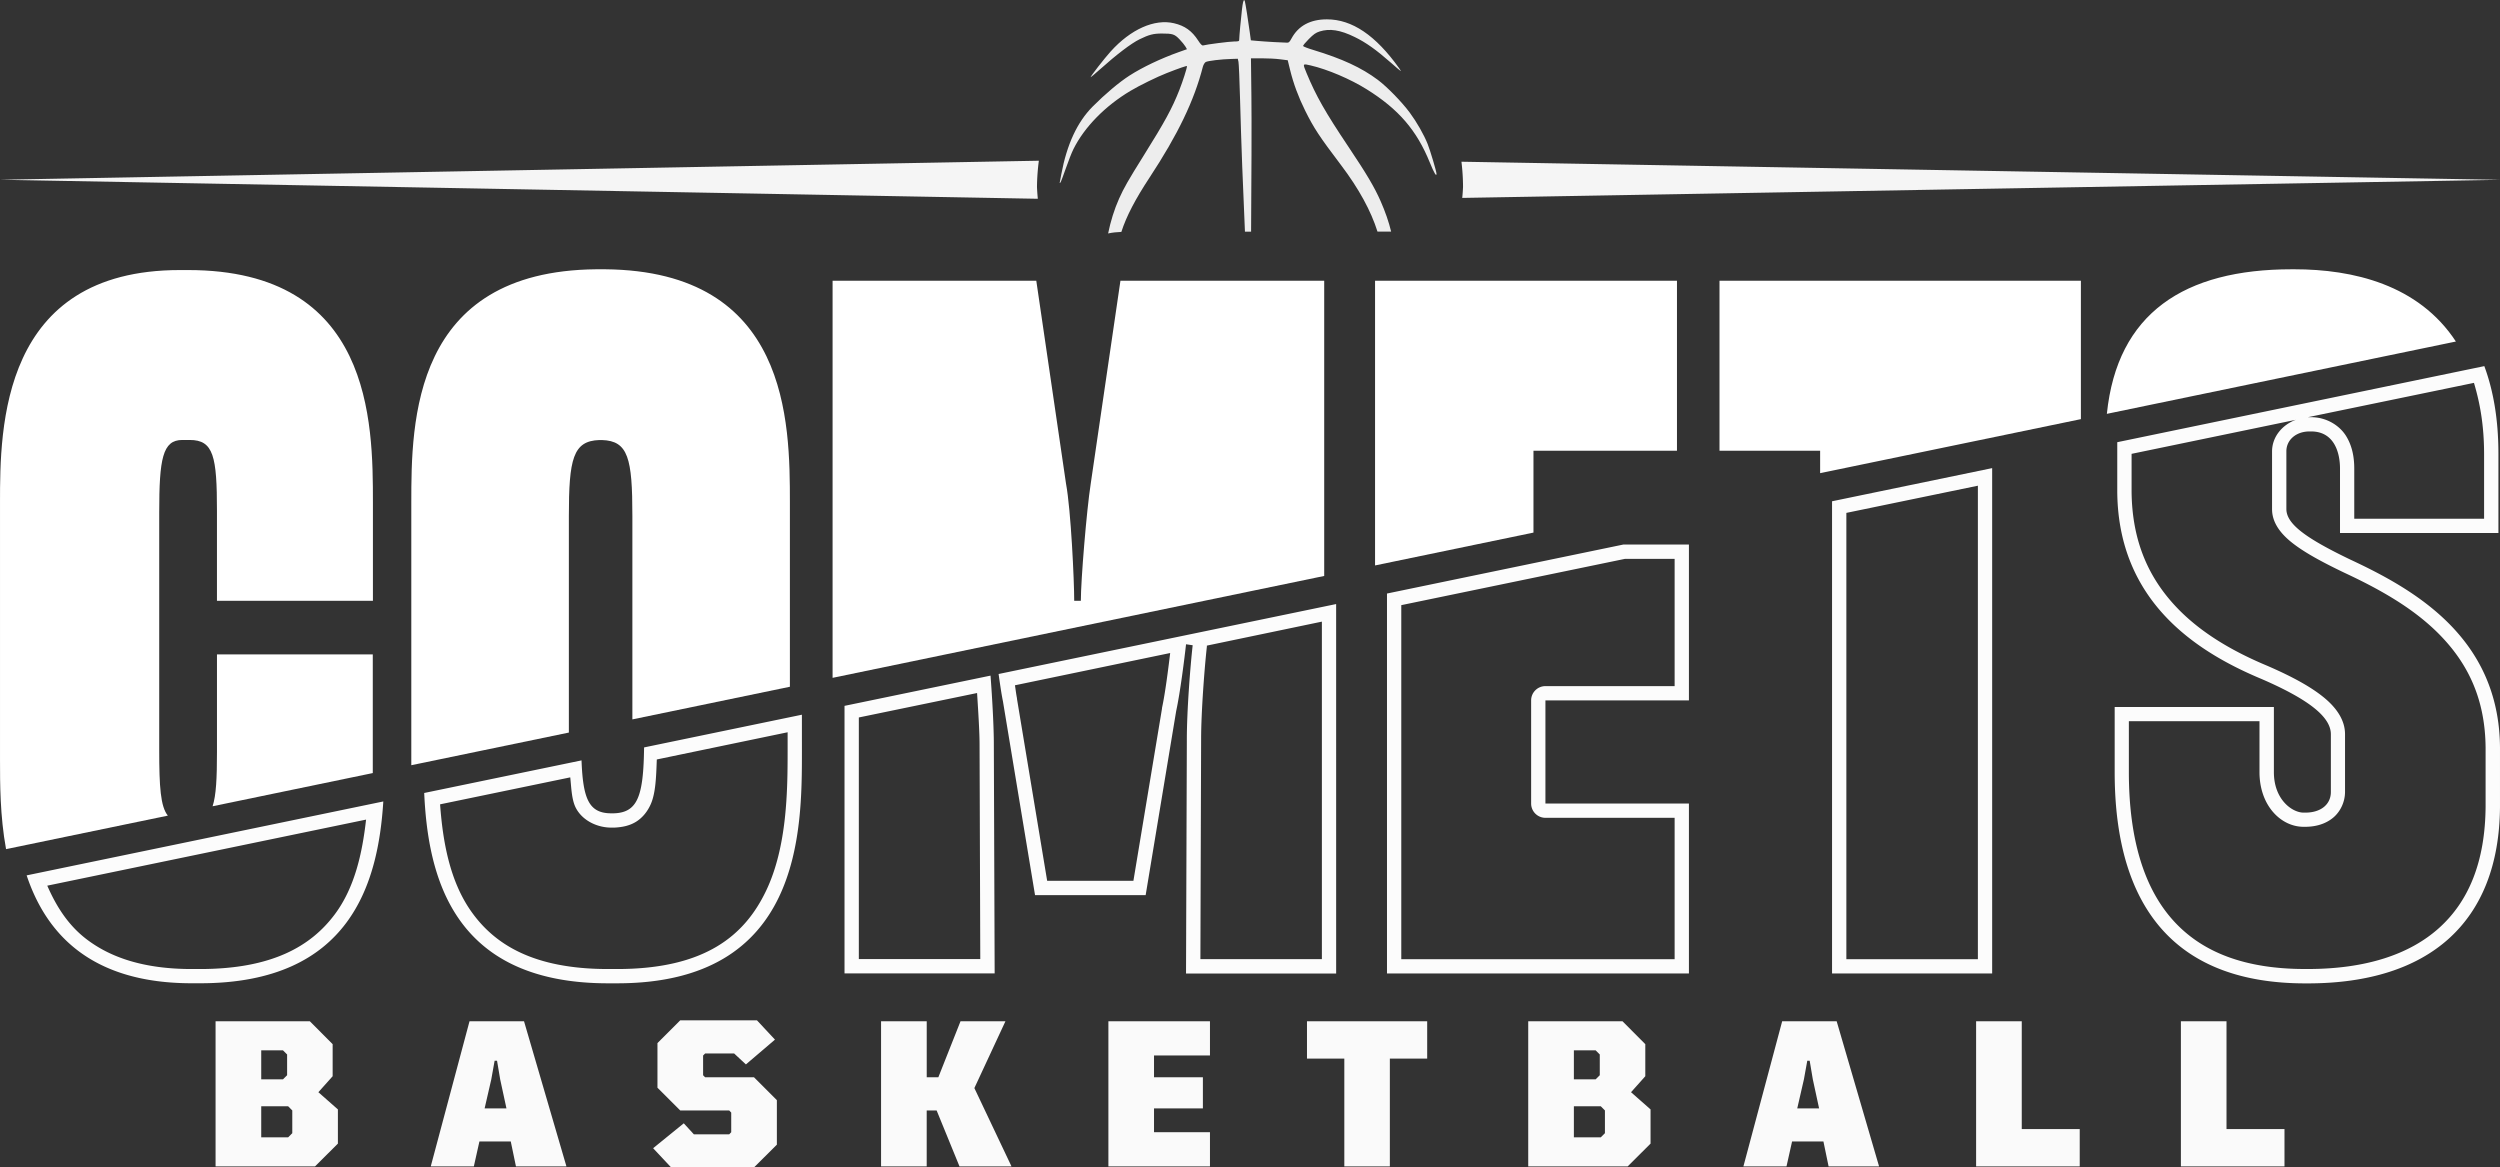 <?xml version="1.0" encoding="UTF-8" standalone="no"?>
<svg
   width="485.879"
   height="226.889"
   viewBox="0 0 128.555 60.031"
   version="1.1"
   id="svg16"
   xml:space="preserve"
   xmlns="http://www.w3.org/2000/svg"
   xmlns:svg="http://www.w3.org/2000/svg"
   xmlns:rdf="http://www.w3.org/1999/02/22-rdf-syntax-ns#"
   xmlns:cc="http://creativecommons.org/ns#"
   xmlns:dc="http://purl.org/dc/elements/1.1/"><rect x="0" y="0" width="128.555" height="60.031" fill="#333333" stroke="none"/><defs
     id="defs10" /><g
     id="layer1"
     transform="translate(2023.234,-7013.875)"><path
       id="path2595"
       style="fill:#fafafa;fill-opacity:1;stroke-width:2.277;stroke-linecap:round;stroke-linejoin:round;paint-order:stroke fill markers"
       d="m -1988.255,7066.342 -1.171,1.17 v 2.295 l 1.171,1.17 h 2.518 l 0.104,0.109 v 1.01 l -0.104,0.109 h -1.816 l -0.52,-0.567 -1.576,1.28 0.926,0.988 h 4.261 l 1.176,-1.17 v -2.289 l -1.176,-1.176 h -2.513 l -0.104,-0.104 v -1.015 l 0.104,-0.104 h 1.493 l 0.604,0.562 1.494,-1.275 -0.926,-0.993 z m -23.894,0.05 v 7.461 h 5.114 l 1.176,-1.171 v -1.759 l -1.004,-0.884 0.734,-0.822 v -1.649 l -1.171,-1.176 z m 13.058,0 -1.993,7.461 h 2.216 l 0.286,-1.28 h 1.613 l 0.266,1.28 h 2.596 l -2.18,-7.461 z m 21.163,0 v 7.461 h 2.347 v -2.877 h 0.51 l 1.176,2.877 h 2.674 l -1.909,-4.027 1.597,-3.434 h -2.31 l -1.139,2.877 h -0.598 v -2.877 z m 11.69,0 v 7.461 h 5.223 v -1.759 h -2.877 v -1.222 h 2.513 v -1.603 h -2.513 v -1.119 h 2.877 v -1.758 z m 10.212,0 v 1.92 h 1.92 v 5.541 h 2.341 v -5.541 h 1.92 v -1.92 z m 11.377,0 v 7.461 h 5.114 l 1.176,-1.171 v -1.759 l -1.004,-0.884 0.734,-0.822 v -1.649 l -1.171,-1.176 z m 13.058,0 -1.993,7.461 h 2.216 l 0.286,-1.28 h 1.613 l 0.265,1.28 h 2.596 l -2.18,-7.461 z m 9.973,0 v 7.461 h 5.328 v -1.92 h -2.981 v -5.541 z m 10.53,0 v 7.461 h 5.327 v -1.92 h -2.981 v -5.541 z m -98.713,1.493 h 1.118 l 0.213,0.213 v 1.067 l -0.213,0.213 h -1.118 z m 67.499,0 h 1.119 l 0.213,0.213 v 1.067 l -0.213,0.213 h -1.119 z m -55.498,0.536 h 0.125 l 0.161,0.957 0.323,1.494 h -1.123 l 0.343,-1.494 z m 67.5,0 h 0.124 l 0.161,0.957 0.323,1.494 h -1.124 l 0.343,-1.494 z m -79.501,2.341 h 1.384 l 0.213,0.214 v 1.17 l -0.213,0.213 h -1.384 z m 67.499,0 h 1.384 l 0.213,0.214 v 1.17 l -0.213,0.213 h -1.384 z" /><path
       id="path2175"
       style="fill:#fcfcfc;fill-opacity:1;stroke-width:2.277;stroke-linecap:round;stroke-linejoin:round;paint-order:stroke fill markers"
       d="m -1895.486,7032.702 -18.874,3.912 v 2.546 c 0.042,5.642 4.069,8.23 7.42,9.63 2.545,1.103 3.564,1.995 3.564,2.844 v 2.965 c 0,0.637 -0.509,1.063 -1.315,1.063 h -0.086 c -0.594,0 -1.529,-0.678 -1.529,-2.078 v -3.352 h -8.187 v 3.352 c 0,7.169 3.311,10.859 9.802,10.859 h 0.128 c 6.236,0 9.841,-3.138 9.884,-9.077 v -3.057 c -0.042,-5.684 -4.453,-8.143 -7.72,-9.67 -2.291,-1.103 -3.265,-1.826 -3.265,-2.59 v -2.967 c 0,-0.594 0.509,-1.021 1.188,-1.021 h 0.086 c 1.145,0 1.484,1.02 1.484,1.911 v 3.311 h 8.146 v -4.073 c 0,-1.804 -0.271,-3.279 -0.725,-4.508 z m -0.532,0.861 c 0.308,1.025 0.521,2.193 0.521,3.647 v 3.339 h -6.676 v -2.577 c 0,-0.538 -0.086,-1.137 -0.421,-1.678 -0.336,-0.54 -1.006,-0.966 -1.797,-0.966 h -0.086 c -0.026,0 -0.052,0 -0.078,0 z m -9.157,1.899 c -0.688,0.252 -1.225,0.862 -1.225,1.63 v 2.966 c 0,0.695 0.443,1.268 1.056,1.746 0.612,0.478 1.462,0.945 2.627,1.506 1.611,0.753 3.451,1.719 4.862,3.13 1.41,1.41 2.413,3.223 2.436,5.873 v 3.048 c -0.023,2.819 -0.863,4.849 -2.377,6.219 -1.515,1.372 -3.777,2.124 -6.772,2.124 h -0.128 c -3.106,0 -5.313,-0.861 -6.79,-2.501 -1.478,-1.639 -2.277,-4.152 -2.277,-7.624 v -2.617 h 6.717 v 2.617 c 0,1.728 1.109,2.812 2.264,2.812 h 0.086 c 0.532,0 1.034,-0.139 1.424,-0.457 0.39,-0.318 0.625,-0.825 0.625,-1.339 v -2.966 c 0,-0.719 -0.433,-1.355 -1.097,-1.896 -0.664,-0.541 -1.601,-1.058 -2.907,-1.624 -1.623,-0.678 -3.376,-1.634 -4.7,-3.048 -1.323,-1.412 -2.248,-3.257 -2.272,-5.901 v -1.947 z m -15.618,2.485 -8.233,1.705 v 24.282 h 8.233 z m -0.734,0.904 v 24.348 h -6.763 v -22.95 z m -18.227,3.025 -12.158,2.52 v 19.538 h 15.526 v -8.741 h -7.379 v -5.303 h 7.379 v -8.014 z m 0.084,0.736 h 2.549 v 6.545 h -6.645 a 0.736,0.736 0 0 0 -0.734,0.734 v 5.304 a 0.736,0.736 0 0 0 0.734,0.734 h 6.645 v 7.27 h -14.056 v -18.206 z m -14.857,2.325 -17.357,3.597 c 0.07,0.499 0.144,1.016 0.223,1.401 l 1.651,9.97 h 5.688 l 1.569,-9.463 c 0.211,-0.976 0.423,-2.674 0.508,-3.437 l 0.341,0.05 c -0.128,1.145 -0.3,3.393 -0.3,4.835 l -0.042,12.048 h 7.72 z m -0.733,0.904 v 17.354 h -6.247 l 0.037,-11.308 c 0,-1.384 0.172,-3.641 0.295,-4.753 a 0.736,0.736 0 0 0 0,-0.06 z m -7.801,1.614 c -0.102,0.849 -0.256,2.069 -0.421,2.829 a 0.736,0.736 0 0 0 0,0.03 l -1.47,8.854 h -4.435 l -1.552,-9.357 a 0.736,0.736 0 0 0 0,-0.03 c -0.035,-0.171 -0.07,-0.437 -0.104,-0.667 z m -9.238,1.162 -7.508,1.555 v 13.758 h 7.72 l -0.042,-11.793 c 0,-0.824 -0.074,-2.245 -0.17,-3.52 z m -0.692,0.895 c 0.063,0.98 0.128,2.036 0.128,2.627 l 0.037,11.053 h -6.245 v -12.423 z m -9.008,1.115 -8.115,1.682 c -0.033,2.498 -0.323,3.349 -1.554,3.389 h -0.128 c -1.149,0 -1.461,-0.724 -1.535,-2.722 l -8.09,1.676 c 0.193,4.235 1.428,9.787 9.453,9.787 h 0.467 c 9.502,0 9.503,-7.804 9.503,-11.961 z m -0.734,0.903 v 0.948 c 0,2.078 -0.028,4.959 -1.116,7.221 -1.087,2.261 -3.102,4.006 -7.652,4.006 h -0.467 c -3.843,0 -5.854,-1.268 -7.058,-2.995 -1.086,-1.559 -1.441,-3.578 -1.578,-5.474 l 6.694,-1.387 c 0.058,0.562 0.072,1.169 0.295,1.587 0.343,0.64 1.089,0.997 1.818,0.997 h 0.128 a 0.736,0.736 0 0 0 0.023,0 c 0.391,-0.02 0.78,-0.09 1.121,-0.303 0.341,-0.212 0.596,-0.541 0.756,-0.907 0.253,-0.579 0.276,-1.406 0.309,-2.295 z m -20.791,3.558 -18.34,3.801 c 0.986,2.952 3.256,5.548 8.491,5.548 h 0.426 c 7.754,0 9.161,-5.179 9.423,-9.35 z m -0.886,0.933 c -0.195,1.729 -0.584,3.495 -1.606,4.867 -1.216,1.632 -3.219,2.817 -6.932,2.817 h -0.426 c -2.496,0 -4.19,-0.609 -5.393,-1.52 -0.966,-0.731 -1.574,-1.71 -2.037,-2.767 z" /><path
       id="path2160"
       style="fill:#ffffff;stroke-width:2.277;stroke-linecap:round;stroke-linejoin:round;paint-order:stroke fill markers"
       d="m -1992.581,7027.722 c -9.46,0.09 -9.503,7.85 -9.503,12.007 v 13.194 0.301 l 8.102,-1.679 v -11.137 c 0,-2.927 0.211,-3.862 1.569,-3.905 h 0.128 c 1.357,0.04 1.569,0.936 1.569,3.905 v 10.46 l 8.1,-1.679 v -9.46 c 0,-4.157 -0.042,-11.922 -9.503,-12.007 z m 87.192,0 c -5.522,0 -8.974,2.249 -9.506,7.434 l 17.948,-3.719 c -1.921,-2.93 -5.29,-3.715 -8.311,-3.715 z m -108.597,0.04 c -9.206,0 -9.248,8.101 -9.248,11.962 v 13.193 c 0,1.24 -4e-4,2.917 0.311,4.622 l 8.319,-1.723 c -0.376,-0.464 -0.443,-1.482 -0.443,-3.365 v -12.22 c 0,-2.757 0.169,-3.732 1.188,-3.732 h 0.381 c 1.23,0 1.4,0.851 1.4,3.65 v 4.622 h 8.02 v -5.047 c 0,-4.158 -0.044,-11.962 -9.503,-11.962 z m 33.565,0.549 v 20.42 l 25.28,-5.239 v -15.181 h -10.478 l -1.528,10.437 c -0.211,1.357 -0.508,4.963 -0.508,6.023 h -0.341 c 0,-1.018 -0.167,-4.666 -0.421,-6.023 l -1.529,-10.437 z m 27.895,0 v 14.64 l 8.146,-1.689 v -4.21 h 7.379 v -8.741 z m 17.712,0 v 8.741 h 5.175 v 1.154 l 13.409,-2.778 v -7.117 z m -77.263,19.214 v 5.008 c 0,1.355 -0.042,2.244 -0.225,2.802 l 8.237,-1.707 v -0.714 -5.389 z" /><path
       id="path1918"
       style="fill:#f5f5f5;fill-opacity:1;stroke-width:2.277;stroke-linecap:round;stroke-linejoin:round;paint-order:stroke fill markers"
       d="m -1969.887,7022.141 -53.347,0.977 53.347,0.978 h 0.02 a 10.954,10.983 0 0 1 -0.043,-0.606 10.954,10.983 0 0 1 0.096,-1.349 z m 21.804,0.05 a 10.954,10.983 0 0 1 0.081,1.303 10.954,10.983 0 0 1 -0.04,0.558 l 53.364,-0.93 z" /><path
       style="fill:#ededed;fill-opacity:1;stroke-width:2.277;stroke-linecap:round;stroke-linejoin:round;paint-order:stroke fill markers"
       d="m -1959.256,7013.883 v 0 c -0.038,-0.01 -0.075,0.149 -0.113,0.475 -0.061,0.525 -0.141,1.402 -0.141,1.547 0,0.09 -0.021,0.103 -0.262,0.103 -0.233,0 -1.428,0.153 -1.604,0.205 -0.044,0.01 -0.129,-0.07 -0.242,-0.249 -0.325,-0.503 -0.686,-0.762 -1.247,-0.894 -1.002,-0.236 -2.225,0.309 -3.254,1.449 -0.325,0.36 -1.036,1.273 -1.036,1.33 0,0.01 0.207,-0.159 0.461,-0.387 0.874,-0.783 1.632,-1.36 2.064,-1.57 0.481,-0.234 0.705,-0.293 1.137,-0.293 0.552,0 0.657,0.03 0.91,0.295 0.125,0.13 0.263,0.298 0.306,0.374 l 0.079,0.137 -0.42,0.149 c -0.919,0.327 -1.867,0.778 -2.536,1.208 -0.529,0.34 -1.26,0.955 -1.895,1.595 -0.793,0.8 -1.323,1.944 -1.61,3.475 -0.044,0.238 -0.085,0.442 -0.085,0.453 0,0.01 0.014,0 0.037,-0.02 0.023,-0.02 0.147,-0.349 0.277,-0.722 0.129,-0.373 0.306,-0.824 0.395,-1.001 0.566,-1.135 1.63,-2.22 2.937,-2.998 0.465,-0.277 1.353,-0.713 1.857,-0.91 0.649,-0.255 1.045,-0.391 1.045,-0.359 0,0.107 -0.215,0.777 -0.395,1.233 -0.374,0.948 -0.737,1.615 -1.835,3.371 -0.792,1.267 -1.016,1.659 -1.261,2.207 -0.251,0.561 -0.44,1.181 -0.565,1.794 0.221,-0.05 0.449,-0.07 0.681,-0.08 0.258,-0.806 0.723,-1.689 1.445,-2.787 1.464,-2.225 2.296,-3.955 2.746,-5.705 0.026,-0.1 0.091,-0.209 0.145,-0.243 0.102,-0.06 0.794,-0.146 1.335,-0.159 l 0.316,-0.01 0.035,0.159 c 0.019,0.09 0.056,0.958 0.082,1.934 0.058,2.186 0.151,4.625 0.251,6.799 h 0.316 c 0.02,-2.635 0.032,-5.687 0.016,-6.969 l -0.023,-1.946 h 0.548 c 0.302,0 0.727,0.02 0.946,0.05 l 0.397,0.05 0.124,0.507 c 0.168,0.687 0.43,1.395 0.769,2.076 0.456,0.917 0.724,1.323 1.856,2.819 0.907,1.199 1.533,2.346 1.867,3.411 h 0.702 c -0.12,-0.499 -0.3,-1.021 -0.543,-1.571 -0.316,-0.718 -0.716,-1.393 -1.654,-2.794 -1.196,-1.786 -1.664,-2.61 -2.152,-3.787 -0.207,-0.5 -0.211,-0.493 0.212,-0.394 0.866,0.201 2.035,0.698 2.875,1.223 1.647,1.028 2.575,2.104 3.254,3.777 0.218,0.537 0.34,0.742 0.34,0.567 -8e-4,-0.114 -0.322,-1.193 -0.453,-1.522 -0.194,-0.488 -0.561,-1.132 -0.923,-1.62 -0.41,-0.553 -1.168,-1.33 -1.644,-1.685 -0.84,-0.628 -1.827,-1.084 -3.324,-1.539 -0.274,-0.08 -0.505,-0.173 -0.515,-0.199 -0.01,-0.03 0.123,-0.188 0.294,-0.36 0.244,-0.246 0.362,-0.328 0.554,-0.389 0.514,-0.162 1.059,-0.08 1.804,0.285 0.573,0.278 1.105,0.655 1.862,1.321 0.567,0.499 0.587,0.511 0.416,0.273 -1.207,-1.687 -2.417,-2.502 -3.707,-2.502 -0.853,0 -1.466,0.331 -1.817,0.978 -0.1,0.184 -0.145,0.231 -0.236,0.221 -0.062,0 -0.359,-0.02 -0.659,-0.03 -0.3,-0.02 -0.693,-0.04 -0.872,-0.06 l -0.326,-0.03 -0.053,-0.393 c -0.077,-0.578 -0.226,-1.519 -0.255,-1.611 -0.013,-0.04 -0.025,-0.06 -0.038,-0.07 z"
       id="path1916" /></g></svg>

